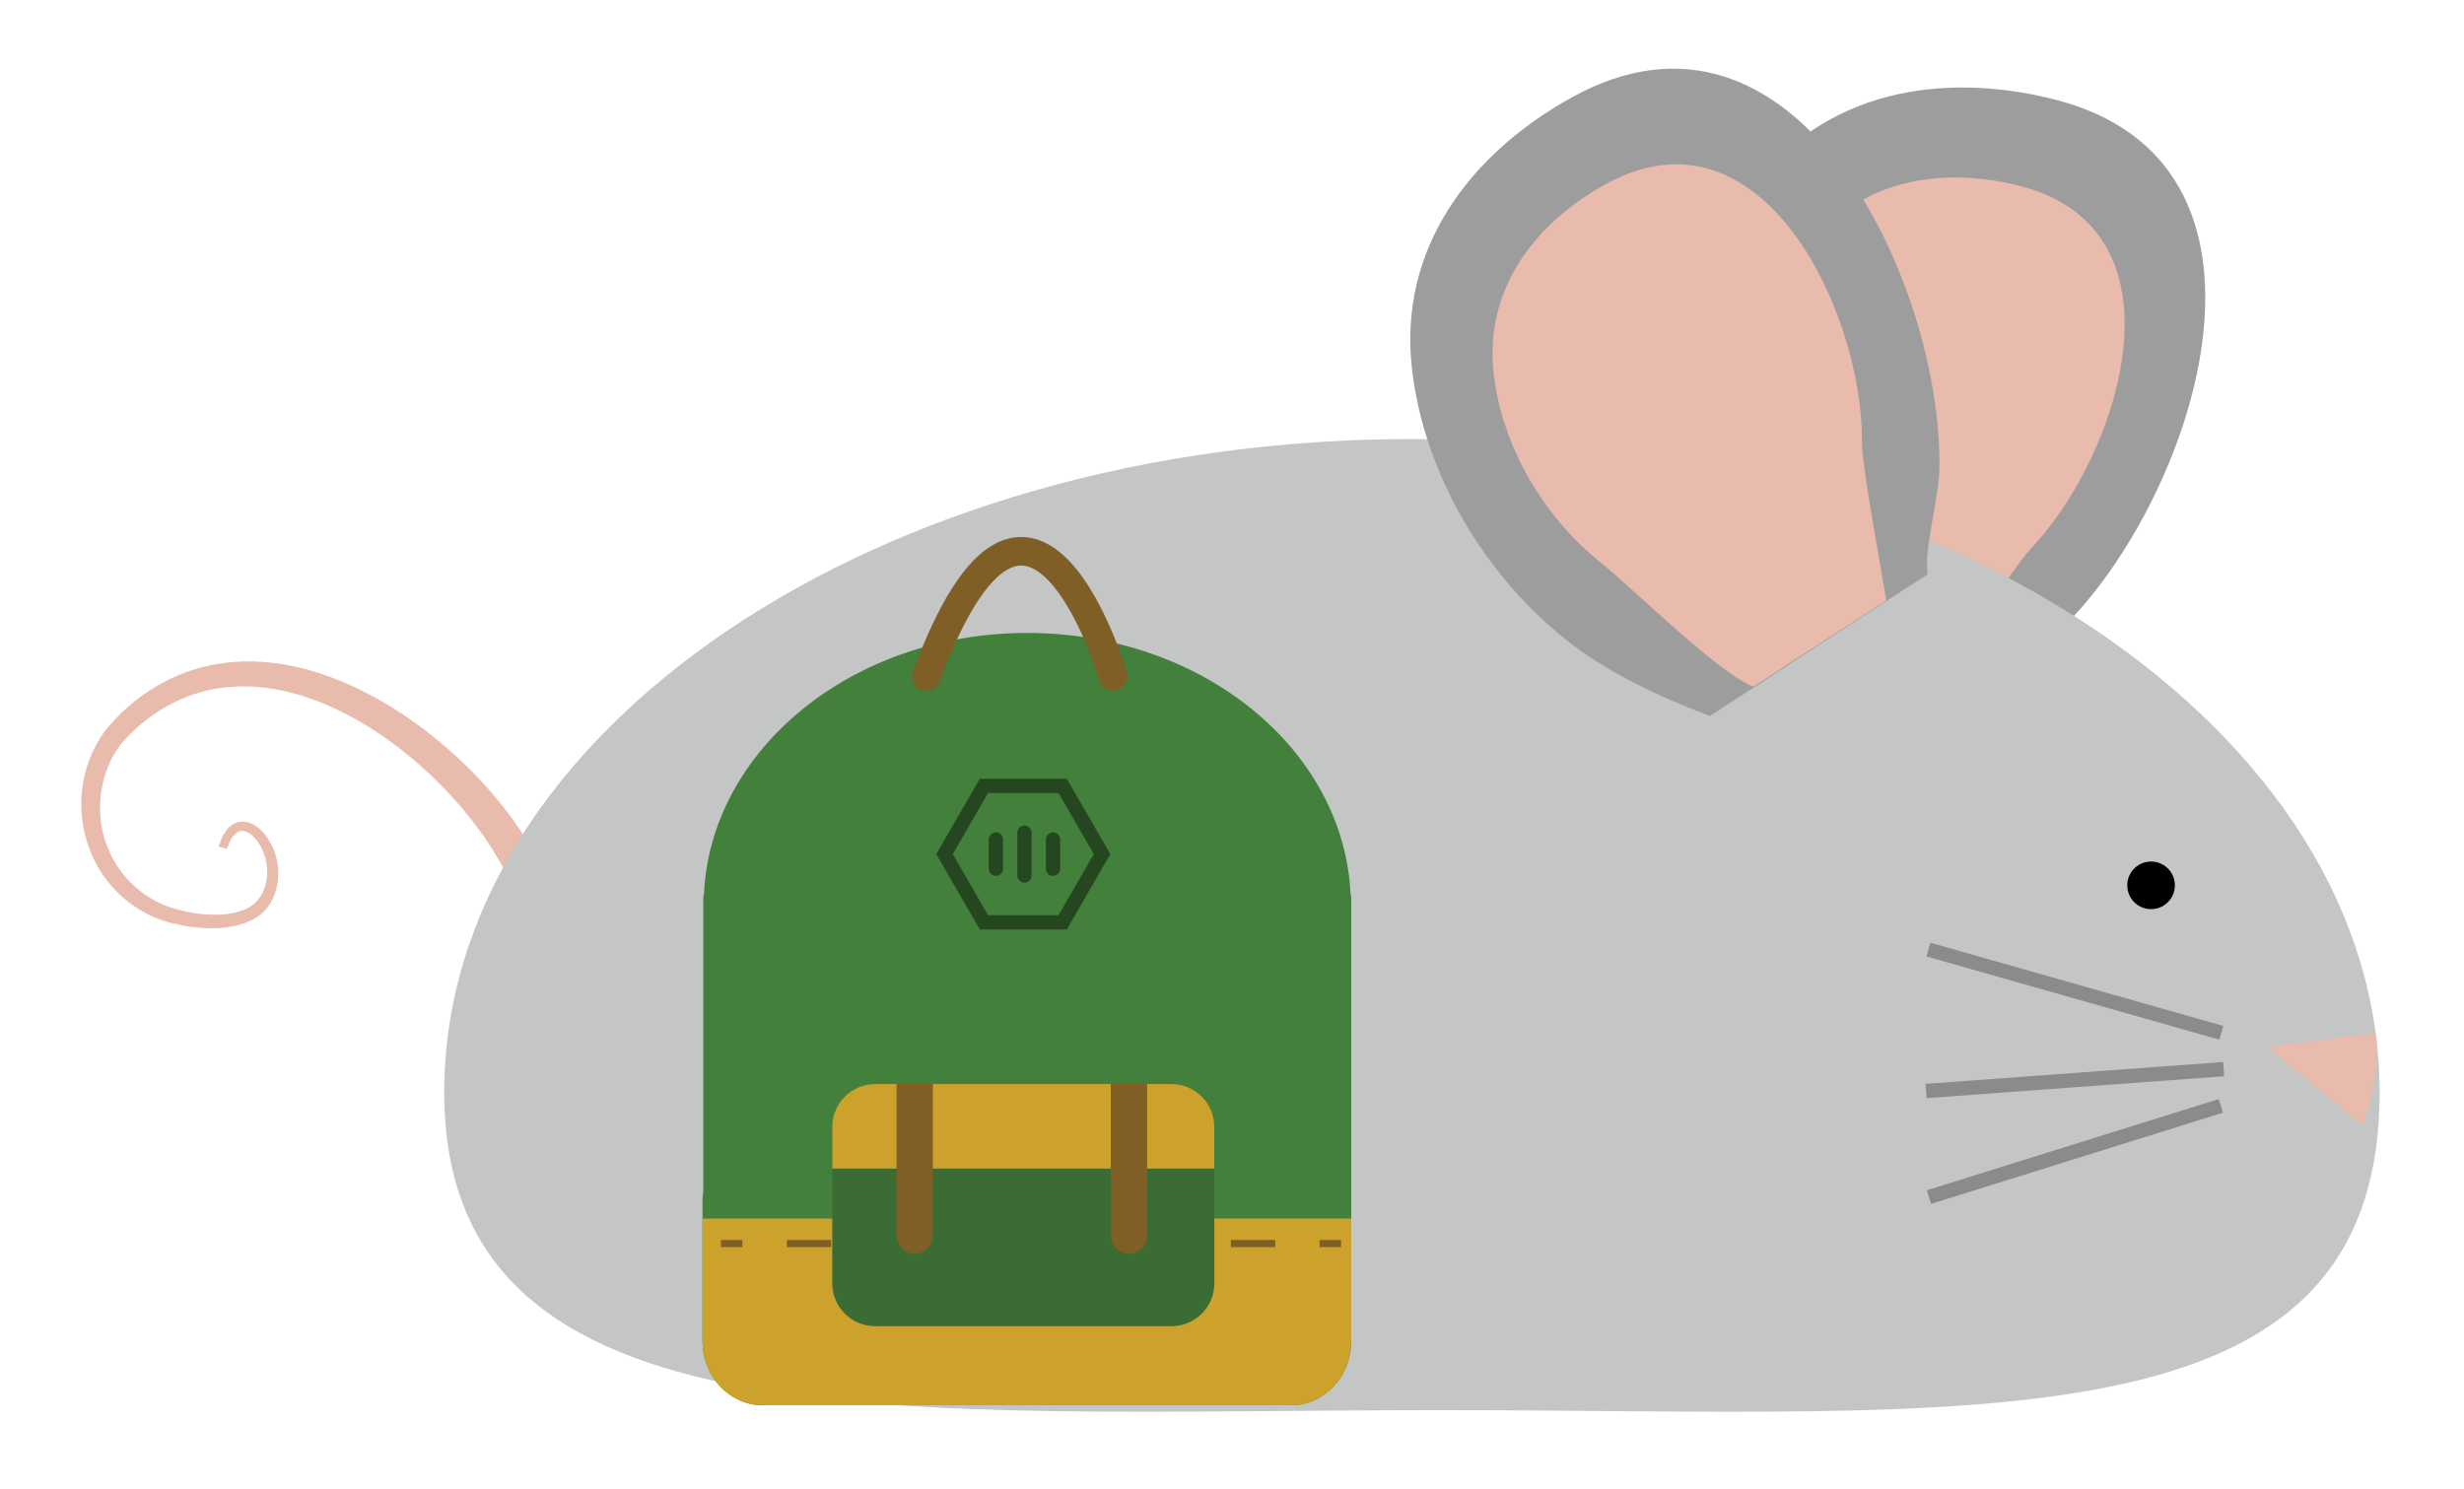 <?xml version="1.0" encoding="utf-8"?>
<!-- Generator: Adobe Illustrator 16.0.0, SVG Export Plug-In . SVG Version: 6.00 Build 0)  -->
<!DOCTYPE svg PUBLIC "-//W3C//DTD SVG 1.1//EN" "http://www.w3.org/Graphics/SVG/1.1/DTD/svg11.dtd">
<svg version="1.1" id="Layer_1" xmlns="http://www.w3.org/2000/svg" xmlns:xlink="http://www.w3.org/1999/xlink" x="0px" y="0px"
	 width="172.512px" height="104.266px" viewBox="0 0 172.512 104.266" enable-background="new 0 0 172.512 104.266"
	 xml:space="preserve">
<g>
	<g>
		<path fill="#E9BBAD" d="M61.063,77.274c0,0-0.367,0.104-1.055,0.298c-0.344,0.098-0.769,0.217-1.267,0.358
			c-0.562,0.107-1.253,0.204-2.002,0.315c-0.188,0.026-0.382,0.054-0.58,0.081c-0.196,0.003-0.397,0.005-0.603,0.008
			c-0.411-0.001-0.84-0.001-1.288-0.001c-0.447,0.026-0.912-0.077-1.394-0.145c-0.478-0.09-0.987-0.116-1.484-0.273
			c-2.035-0.497-4.146-1.616-6.049-3.18c-1.911-1.567-3.607-3.572-5.147-5.785c-1.545-2.215-2.946-4.647-4.358-7.137
			c-0.71-1.258-1.39-2.481-2.213-3.597c-0.825-1.141-1.756-2.237-2.774-3.267c-2.038-2.053-4.412-3.867-7.03-5.155
			c-2.604-1.286-5.513-2.019-8.287-1.631c-2.771,0.347-5.287,1.862-7.055,3.928c-1.547,1.971-1.882,4.888-0.984,7.128
			c0.841,2.289,2.792,3.925,4.878,4.447c1.045,0.301,2.104,0.425,3.082,0.378c0.969-0.06,1.892-0.31,2.453-0.852
			c1.146-1.24,0.897-2.961,0.306-3.997c-0.299-0.521-0.719-0.897-1.085-0.986c-0.365-0.105-0.626,0.134-0.813,0.354
			c-0.183,0.24-0.278,0.474-0.333,0.639c-0.063,0.158-0.096,0.239-0.096,0.239l-0.575-0.166c0,0,0.035-0.097,0.103-0.284
			c0.06-0.188,0.159-0.469,0.402-0.81c0.105-0.17,0.31-0.344,0.537-0.49c0.134-0.052,0.276-0.122,0.429-0.149
			c0.155,0,0.33-0.016,0.489,0.018c0.657,0.152,1.17,0.656,1.556,1.269c0.384,0.621,0.643,1.406,0.659,2.291
			c0,0.438-0.058,0.901-0.22,1.396c-0.076,0.23-0.179,0.407-0.271,0.619c-0.155,0.267-0.292,0.471-0.493,0.662
			c-0.785,0.782-1.893,1.072-2.982,1.176c-1.103,0.083-2.254-0.023-3.416-0.321c-2.369-0.523-4.7-2.347-5.751-4.985
			c-1.077-2.598-0.912-5.905,1.028-8.526c1.873-2.318,4.693-4.162,7.901-4.654c3.203-0.533,6.492,0.226,9.369,1.548
			c2.899,1.33,5.49,3.205,7.741,5.348c1.124,1.075,2.16,2.228,3.095,3.446c0.96,1.231,1.727,2.538,2.458,3.749
			c1.477,2.445,2.907,4.771,4.422,6.817c1.508,2.046,3.106,3.808,4.773,5.097c1.666,1.285,3.372,2.118,4.97,2.462
			c0.391,0.118,0.796,0.113,1.17,0.177c0.379,0.041,0.738,0.125,1.099,0.085c0.356-0.01,0.699-0.02,1.025-0.029
			c0.163-0.005,0.322-0.009,0.477-0.014c0.148-0.027,0.293-0.054,0.435-0.079c0.567-0.099,1.073-0.186,1.513-0.262
			c0.495-0.155,0.916-0.286,1.257-0.393c0.683-0.214,1.047-0.327,1.047-0.327L61.063,77.274z"/>
	</g>
	<g>
		<path fill="#9D9D9D" d="M139.171,48.36c1.121-1.578,4.094-3.205,5.749-4.929c8.884-9.257,16.406-32.108-1.163-36.488
			c-7.938-1.979-16.066-0.525-21.088,6.222c-4.399,5.914-6.174,13.956-5.106,21.245c0.548,3.73,2.063,7.398,3.696,10.773"/>
		<path fill="#E9BBAD" d="M135.799,47.722c0.784-1.101,5.182-8.049,6.337-9.252c6.203-6.463,11.453-22.416-0.812-25.474
			c-5.542-1.381-11.217-0.367-14.723,4.344c-3.071,4.128-4.31,9.743-3.565,14.832c0.383,2.604,0.709,11.233,1.85,13.589"/>
	</g>
	<path fill="#C4C6C6" d="M31.102,76.495c0,25.267,32.333,22.25,69.75,22.25s65.75,3.017,65.75-22.25
		c0-25.268-30.333-45.75-67.75-45.75S31.102,51.228,31.102,76.495z"/>
	<g>
		<path fill="#9D9D9D" d="M134.955,40.215c-0.259-1.919,0.799-5.138,0.828-7.528c0.157-12.829-9.972-34.65-25.789-25.838
			c-7.148,3.981-12.088,10.599-11.141,18.956c0.832,7.324,5.034,14.407,10.795,18.998c2.949,2.349,6.562,3.99,10.062,5.337"/>
		<path fill="#E9BBAD" d="M132.058,42.055c-0.182-1.34-1.72-9.417-1.699-11.086c0.11-8.957-6.961-24.19-18.005-18.039
			c-4.989,2.78-8.438,7.4-7.776,13.234c0.58,5.113,3.514,10.058,7.536,13.263c2.058,1.64,8.195,7.714,10.638,8.654"/>
	</g>
	<path fill="#E9BBAD" d="M166.319,72.322l-7.55,1.007l6.666,5.5C165.435,78.829,166.772,74.906,166.319,72.322z"/>
	<circle cx="150.602" cy="61.995" r="1.667"/>
	<g>
		<line opacity="0.3" fill="none" stroke="#000000" stroke-miterlimit="10" x1="155.521" y1="72.322" x2="135.015" y2="66.495"/>
		<line opacity="0.3" fill="none" stroke="#000000" stroke-miterlimit="10" x1="155.685" y1="74.866" x2="134.852" y2="76.397"/>
		<line opacity="0.3" fill="none" stroke="#000000" stroke-miterlimit="10" x1="155.486" y1="77.438" x2="135.051" y2="83.825"/>
	</g>
	<path fill="#42803C" d="M49.241,83.425V62.704h0.04c0.423-10.21,10.383-18.383,22.641-18.383s22.219,8.173,22.641,18.383h0.04
		v21.318v1.262v8.635c0,2.478-1.892,4.483-4.226,4.483H53.41c-2.335,0-4.226-2.006-4.226-4.483v-9.896
		C49.184,83.817,49.216,83.622,49.241,83.425z"/>
	<path fill="#CCA22C" d="M94.602,85.329v8.59c0,2.478-1.892,4.483-4.226,4.483H53.41c-2.335,0-4.226-2.006-4.226-4.483v-8.59H94.602
		z"/>
	<g>
		<g>
			
				<line fill="none" stroke="#7F5F26" stroke-width="0.5" stroke-miterlimit="10" x1="93.894" y1="87.079" x2="92.394" y2="87.079"/>
			
				<line fill="none" stroke="#7F5F26" stroke-width="0.5" stroke-miterlimit="10" stroke-dasharray="3.109,3.109" x1="89.285" y1="87.079" x2="53.532" y2="87.079"/>
			
				<line fill="none" stroke="#7F5F26" stroke-width="0.5" stroke-miterlimit="10" x1="51.977" y1="87.079" x2="50.477" y2="87.079"/>
		</g>
	</g>
	<path fill="#3A6C34" d="M58.269,89.865c0,1.657,1.343,3,3,3h20.75c1.656,0,3-1.343,3-3V78.912c0-1.657-1.344-3-3-3h-20.75
		c-1.657,0-3,1.343-3,3V89.865z"/>
	<path fill="#CCA22C" d="M58.269,81.829v-2.917c0-1.657,1.343-3,3-3h20.75c1.656,0,3,1.343,3,3v2.917H58.269z"/>
	<path fill="#7F5F26" d="M77.769,75.912h2.542v10.333h-0.055c0.021,0.09,0.055,0.176,0.055,0.271c0,0.702-0.569,1.271-1.271,1.271
		c-0.701,0-1.271-0.569-1.271-1.271c0-0.096,0.034-0.182,0.055-0.271h-0.055V75.912z"/>
	<path fill="#7F5F26" d="M62.769,75.912h2.542v10.333h-0.055c0.021,0.09,0.055,0.176,0.055,0.271c0,0.702-0.569,1.271-1.271,1.271
		c-0.701,0-1.271-0.569-1.271-1.271c0-0.096,0.034-0.182,0.055-0.271h-0.055V75.912z"/>
	<g>
		<polygon fill="none" stroke="#254720" stroke-miterlimit="10" points="74.401,64.583 77.159,59.808 74.401,55.032 68.887,55.032 
			66.129,59.808 68.887,64.583 		"/>
		
			<line fill="none" stroke="#254720" stroke-linecap="round" stroke-linejoin="round" stroke-miterlimit="10" x1="71.727" y1="58.308" x2="71.727" y2="61.308"/>
		
			<line fill="none" stroke="#254720" stroke-linecap="round" stroke-linejoin="round" stroke-miterlimit="10" x1="69.727" y1="58.786" x2="69.727" y2="60.829"/>
		
			<line fill="none" stroke="#254720" stroke-linecap="round" stroke-linejoin="round" stroke-miterlimit="10" x1="73.727" y1="58.786" x2="73.727" y2="60.829"/>
	</g>
	<path fill="none" stroke="#7F5F26" stroke-width="2" stroke-linecap="round" stroke-linejoin="round" stroke-miterlimit="10" d="
		M77.935,47.363c0,0-5.768-19.71-13.082,0"/>
</g>
</svg>
